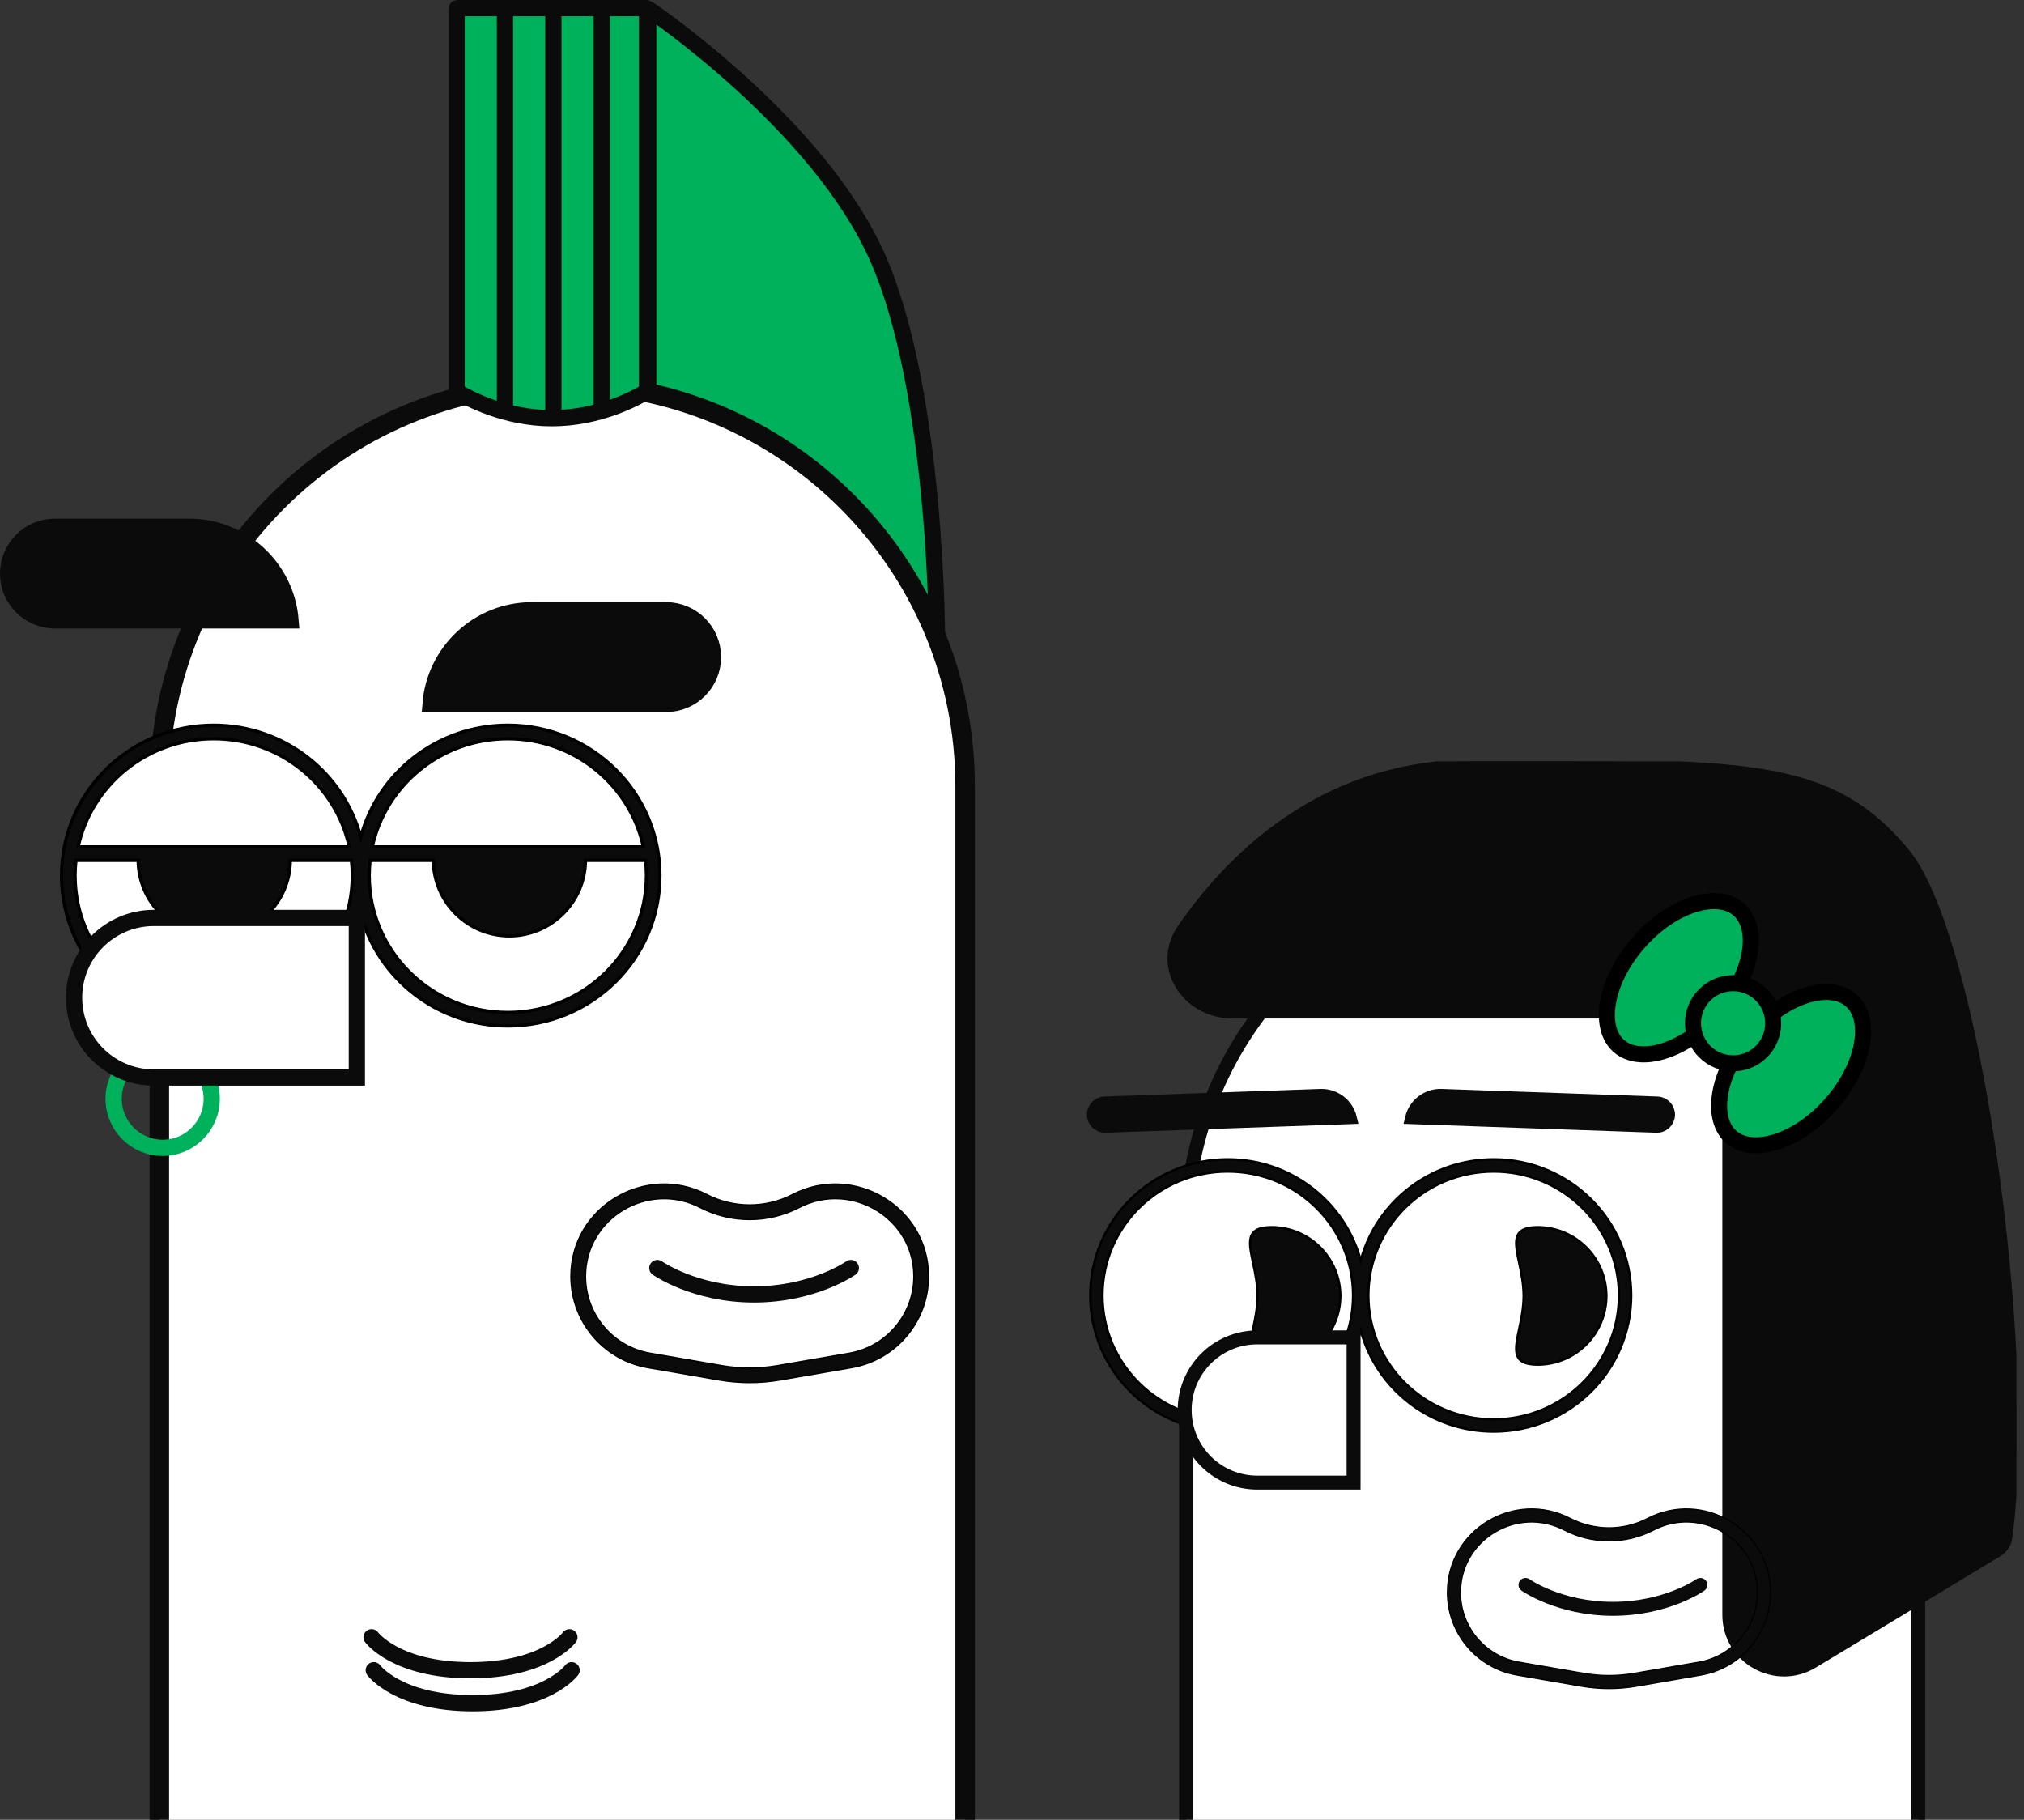 <svg width="218" height="196" viewBox="0 0 218 196" fill="none" xmlns="http://www.w3.org/2000/svg">
    <rect x="0" y="0" width="218" height="196" fill="#333333" stroke="none"/>
    <g clip-path="url(#clip0)">
        <path d="M70.434 1.062V41.898L77.813 44.532L87.829 50.065L94.682 57.442L100.48 65.609L99.689 50.855L98.635 40.317L95.472 29.252L91.782 22.402L86.775 15.552L80.713 9.229L70.434 1.062Z" fill="#00B15C" stroke="black" stroke-width="0.527"/>
        <path d="M17.164 84.702C17.164 60.737 36.592 41.309 60.557 41.309C84.522 41.309 103.95 60.737 103.95 84.702V197.283H17.164V84.702Z" fill="white" stroke="#0B0B0B" stroke-width="2.1"/>
        <ellipse cx="23.207" cy="94.207" rx="15.629" ry="15.149" fill="white"/>
        <ellipse cx="54.937" cy="94.207" rx="15.629" ry="15.149" fill="white"/>
        <mask id="path-5-outside-1" maskUnits="userSpaceOnUse" x="5.63" y="77.111" width="66" height="34" fill="black">
            <rect fill="white" x="5.63" y="77.111" width="66" height="34"/>
            <path fill-rule="evenodd" clip-rule="evenodd" d="M37.946 94.308C37.946 102.433 31.277 109.049 23.016 109.049C14.755 109.049 8.087 102.433 8.087 94.308C8.087 93.755 8.118 93.208 8.178 92.67H14.883C14.914 97.166 18.57 100.801 23.075 100.801C27.58 100.801 31.236 97.166 31.268 92.67H37.854C37.915 93.208 37.946 93.755 37.946 94.308ZM23.016 79.567C15.834 79.567 9.855 84.568 8.417 91.214H37.616C36.177 84.568 30.199 79.567 23.016 79.567ZM38.856 98.471C36.997 105.399 30.61 110.505 23.016 110.505C13.967 110.505 6.63 103.254 6.63 94.308C6.63 85.363 13.967 78.111 23.016 78.111C30.61 78.111 36.997 83.217 38.856 90.145C40.714 83.217 47.102 78.111 54.696 78.111C63.745 78.111 71.081 85.363 71.081 94.308C71.081 103.254 63.745 110.505 54.696 110.505C47.102 110.505 40.714 105.399 38.856 98.471ZM69.625 94.308C69.625 102.433 62.957 109.049 54.696 109.049C46.434 109.049 39.766 102.433 39.766 94.308C39.766 93.755 39.797 93.208 39.857 92.67H46.674C46.706 97.166 50.361 100.801 54.866 100.801C59.371 100.801 63.027 97.166 63.059 92.67H69.534C69.594 93.208 69.625 93.755 69.625 94.308ZM69.295 91.214H40.096C41.535 84.568 47.513 79.567 54.696 79.567C61.878 79.567 67.856 84.568 69.295 91.214Z"/>
        </mask>
        <path fill-rule="evenodd" clip-rule="evenodd" d="M37.946 94.308C37.946 102.433 31.277 109.049 23.016 109.049C14.755 109.049 8.087 102.433 8.087 94.308C8.087 93.755 8.118 93.208 8.178 92.67H14.883C14.914 97.166 18.57 100.801 23.075 100.801C27.58 100.801 31.236 97.166 31.268 92.67H37.854C37.915 93.208 37.946 93.755 37.946 94.308ZM23.016 79.567C15.834 79.567 9.855 84.568 8.417 91.214H37.616C36.177 84.568 30.199 79.567 23.016 79.567ZM38.856 98.471C36.997 105.399 30.61 110.505 23.016 110.505C13.967 110.505 6.63 103.254 6.63 94.308C6.63 85.363 13.967 78.111 23.016 78.111C30.61 78.111 36.997 83.217 38.856 90.145C40.714 83.217 47.102 78.111 54.696 78.111C63.745 78.111 71.081 85.363 71.081 94.308C71.081 103.254 63.745 110.505 54.696 110.505C47.102 110.505 40.714 105.399 38.856 98.471ZM69.625 94.308C69.625 102.433 62.957 109.049 54.696 109.049C46.434 109.049 39.766 102.433 39.766 94.308C39.766 93.755 39.797 93.208 39.857 92.67H46.674C46.706 97.166 50.361 100.801 54.866 100.801C59.371 100.801 63.027 97.166 63.059 92.67H69.534C69.594 93.208 69.625 93.755 69.625 94.308ZM69.295 91.214H40.096C41.535 84.568 47.513 79.567 54.696 79.567C61.878 79.567 67.856 84.568 69.295 91.214Z" fill="#0B0B0B"/>
        <path d="M8.178 92.67V92.495H8.022L8.004 92.651L8.178 92.67ZM14.883 92.67L15.057 92.669L15.056 92.495H14.883V92.67ZM31.268 92.67V92.495H31.094L31.093 92.669L31.268 92.67ZM37.854 92.67L38.028 92.651L38.011 92.495H37.854V92.67ZM8.417 91.214L8.246 91.177L8.2 91.389H8.417V91.214ZM37.616 91.214V91.389H37.833L37.787 91.177L37.616 91.214ZM38.856 98.471L39.025 98.425L38.856 97.795L38.687 98.425L38.856 98.471ZM38.856 90.145L38.687 90.191L38.856 90.821L39.025 90.191L38.856 90.145ZM39.857 92.67V92.495H39.701L39.684 92.651L39.857 92.67ZM46.674 92.67L46.849 92.669L46.847 92.495H46.674V92.67ZM63.059 92.67V92.495H62.885L62.884 92.669L63.059 92.67ZM69.534 92.67L69.707 92.651L69.69 92.495H69.534V92.67ZM40.096 91.214L39.925 91.177L39.879 91.389H40.096V91.214ZM69.295 91.214V91.389H69.512L69.466 91.177L69.295 91.214ZM23.016 109.224C31.372 109.224 38.12 102.532 38.12 94.308H37.77C37.77 102.335 31.183 108.874 23.016 108.874V109.224ZM7.912 94.308C7.912 102.532 14.66 109.224 23.016 109.224V108.874C14.85 108.874 8.262 102.335 8.262 94.308H7.912ZM8.004 92.651C7.943 93.195 7.912 93.748 7.912 94.308H8.262C8.262 93.761 8.292 93.221 8.352 92.69L8.004 92.651ZM14.883 92.495H8.178V92.845H14.883V92.495ZM14.707 92.671C14.74 97.263 18.474 100.976 23.075 100.976V100.626C18.666 100.626 15.089 97.069 15.057 92.669L14.707 92.671ZM23.075 100.976C27.676 100.976 31.41 97.263 31.443 92.671L31.093 92.669C31.062 97.069 27.484 100.626 23.075 100.626V100.976ZM37.854 92.495H31.268V92.845H37.854V92.495ZM38.12 94.308C38.12 93.748 38.089 93.195 38.028 92.651L37.68 92.69C37.74 93.221 37.77 93.761 37.77 94.308H38.12ZM8.588 91.251C10.009 84.685 15.916 79.742 23.016 79.742V79.392C15.751 79.392 9.702 84.451 8.246 91.177L8.588 91.251ZM37.616 91.039H8.417V91.389H37.616V91.039ZM23.016 79.742C30.116 79.742 36.023 84.685 37.445 91.251L37.787 91.177C36.331 84.451 30.281 79.392 23.016 79.392V79.742ZM23.016 110.68C30.69 110.68 37.146 105.52 39.025 98.516L38.687 98.425C36.849 105.278 30.53 110.33 23.016 110.33V110.68ZM6.455 94.308C6.455 103.352 13.872 110.68 23.016 110.68V110.33C14.061 110.33 6.805 103.155 6.805 94.308H6.455ZM23.016 77.936C13.872 77.936 6.455 85.264 6.455 94.308H6.805C6.805 85.461 14.061 78.286 23.016 78.286V77.936ZM39.025 90.1C37.146 83.096 30.69 77.936 23.016 77.936V78.286C30.53 78.286 36.849 83.338 38.687 90.191L39.025 90.1ZM54.696 77.936C47.022 77.936 40.566 83.096 38.687 90.1L39.025 90.191C40.863 83.338 47.182 78.286 54.696 78.286V77.936ZM71.256 94.308C71.256 85.264 63.84 77.936 54.696 77.936V78.286C63.65 78.286 70.906 85.461 70.906 94.308H71.256ZM54.696 110.68C63.84 110.68 71.256 103.352 71.256 94.308H70.906C70.906 103.155 63.65 110.33 54.696 110.33V110.68ZM38.687 98.516C40.566 105.52 47.022 110.68 54.696 110.68V110.33C47.182 110.33 40.863 105.278 39.025 98.425L38.687 98.516ZM54.696 109.224C63.051 109.224 69.8 102.532 69.8 94.308H69.45C69.45 102.335 62.862 108.874 54.696 108.874V109.224ZM39.591 94.308C39.591 102.532 46.34 109.224 54.696 109.224V108.874C46.529 108.874 39.941 102.335 39.941 94.308H39.591ZM39.684 92.651C39.623 93.195 39.591 93.748 39.591 94.308H39.941C39.941 93.761 39.972 93.221 40.031 92.69L39.684 92.651ZM46.674 92.495H39.857V92.845H46.674V92.495ZM54.866 100.626C50.458 100.626 46.88 97.069 46.849 92.669L46.499 92.671C46.531 97.263 50.265 100.976 54.866 100.976V100.626ZM62.884 92.669C62.853 97.069 59.275 100.626 54.866 100.626V100.976C59.468 100.976 63.201 97.263 63.234 92.671L62.884 92.669ZM69.534 92.495H63.059V92.845H69.534V92.495ZM69.8 94.308C69.8 93.748 69.769 93.195 69.707 92.651L69.36 92.69C69.419 93.221 69.45 93.761 69.45 94.308H69.8ZM40.096 91.389H69.295V91.039H40.096V91.389ZM54.696 79.392C47.43 79.392 41.381 84.451 39.925 91.177L40.267 91.251C41.688 84.685 47.596 79.743 54.696 79.743V79.392ZM69.466 91.177C68.01 84.451 61.961 79.392 54.696 79.392V79.743C61.795 79.743 67.702 84.685 69.124 91.251L69.466 91.177Z" fill="black" mask="url(#path-5-outside-1)"/>
        <path d="M0.875 61.779C0.875 58.994 3.133 56.736 5.918 56.736H20.369C26.128 56.736 30.849 61.177 31.295 66.821H5.918C3.133 66.821 0.875 64.564 0.875 61.779Z" fill="#0B0B0B" stroke="#0B0B0B" stroke-width="1.75"/>
        <path d="M76.794 70.773C76.794 67.988 74.537 65.731 71.752 65.731H57.3C51.542 65.731 46.82 70.172 46.374 75.816H71.752C74.537 75.816 76.794 73.558 76.794 70.773Z" fill="#0B0B0B" stroke="#0B0B0B" stroke-width="1.75"/>
        <path d="M61.567 137.473C61.567 130.051 69.529 125.317 76.121 128.734C79.003 130.228 82.492 130.228 85.374 128.734C91.966 125.317 99.928 130.051 99.928 137.473C99.928 142.289 96.46 146.406 91.712 147.227L84.014 148.557C81.852 148.93 79.642 148.93 77.481 148.557L69.783 147.227C65.035 146.406 61.567 142.289 61.567 137.473Z" fill="white"/>
        <path d="M91.458 145.755L83.76 147.085C81.766 147.43 79.728 147.43 77.735 147.085L70.037 145.755C66.005 145.059 63.061 141.563 63.061 137.473C63.061 131.196 69.813 127.146 75.433 130.059C78.747 131.777 82.748 131.777 86.062 130.059C91.682 127.146 98.434 131.196 98.434 137.473C98.434 141.563 95.489 145.059 91.458 145.755ZM76.154 128.669C69.515 125.228 61.494 129.995 61.494 137.473C61.494 142.325 64.988 146.472 69.77 147.299L77.468 148.628C79.638 149.003 81.857 149.003 84.027 148.628L91.724 147.299C96.507 146.472 100.001 142.325 100.001 137.473C100.001 129.995 91.98 125.228 85.341 128.669C82.479 130.152 79.016 130.152 76.154 128.669Z" fill="#0B0B0B" stroke="black" stroke-width="0.146"/>
        <path d="M70.802 136.576C70.802 136.576 74.828 139.416 81.221 139.416C87.615 139.416 91.64 136.576 91.64 136.576" stroke="#0B0B0B" stroke-width="1.75" stroke-linecap="round"/>
        <path d="M40.019 176.342C40.019 176.342 42.623 179.892 50.674 179.892C58.725 179.892 61.33 176.342 61.33 176.342" stroke="#0B0B0B" stroke-width="1.75" stroke-linecap="round"/>
        <path d="M40.255 179.892C40.255 179.892 42.86 183.443 50.911 183.443C58.962 183.443 61.567 179.892 61.567 179.892" stroke="#0B0B0B" stroke-width="1.75" stroke-linecap="round"/>
        <path d="M22.805 118.35C22.805 121.265 20.44 123.629 17.523 123.629C14.606 123.629 12.241 121.265 12.241 118.35C12.241 115.435 14.606 113.071 17.523 113.071C20.44 113.071 22.805 115.435 22.805 118.35Z" stroke="#00B15C" stroke-width="1.75"/>
        <path d="M7.979 107.462C7.979 102.716 11.826 98.869 16.572 98.869H38.433V116.055H16.572C11.826 116.055 7.979 112.208 7.979 107.462Z" fill="white" stroke="#0B0B0B" stroke-width="1.75"/>
        <path d="M49.182 0.947C49.182 0.907 49.214 0.875 49.254 0.875H69.618C69.658 0.875 69.691 0.907 69.691 0.947V42.129C69.691 42.137 69.689 42.143 69.689 42.146C68.454 42.897 64.474 45.045 59.436 45.045C54.398 45.045 50.418 42.897 49.184 42.146C49.183 42.143 49.182 42.137 49.182 42.129V0.947Z" fill="#00B15C" stroke="#0B0B0B" stroke-width="1.75"/>
        <path d="M70.489 0.356C70.089 0.086 69.545 0.192 69.275 0.592C69.004 0.993 69.11 1.537 69.511 1.807L70.489 0.356ZM94.587 27.896L93.785 28.246L94.587 27.896ZM70 1.082C69.511 1.807 69.51 1.807 69.51 1.807C69.511 1.807 69.511 1.807 69.511 1.807C69.511 1.807 69.512 1.808 69.513 1.808C69.515 1.81 69.518 1.812 69.522 1.814C69.53 1.82 69.542 1.828 69.559 1.84C69.592 1.862 69.642 1.897 69.708 1.943C69.84 2.034 70.036 2.171 70.288 2.352C70.793 2.712 71.524 3.244 72.421 3.929C74.216 5.298 76.675 7.275 79.33 9.699C84.658 14.566 90.695 21.169 93.785 28.246L95.389 27.546C92.15 20.128 85.893 13.324 80.51 8.407C77.809 5.94 75.309 3.931 73.483 2.537C72.569 1.841 71.824 1.297 71.305 0.927C71.046 0.742 70.844 0.6 70.705 0.504C70.636 0.456 70.583 0.42 70.546 0.395C70.528 0.383 70.514 0.373 70.505 0.367C70.5 0.364 70.496 0.361 70.494 0.359C70.493 0.358 70.492 0.358 70.491 0.357C70.49 0.357 70.49 0.357 70.49 0.357C70.49 0.356 70.489 0.356 70 1.082ZM93.785 28.246C96.891 35.356 98.464 45.443 99.254 53.826C99.648 58.002 99.845 61.729 99.943 64.412C99.993 65.753 100.017 66.832 100.029 67.575C100.036 67.947 100.039 68.234 100.04 68.428C100.041 68.525 100.041 68.599 100.041 68.648C100.042 68.673 100.042 68.691 100.042 68.703C100.042 68.709 100.042 68.714 100.042 68.717C100.042 68.718 100.042 68.719 100.042 68.72C100.042 68.72 100.042 68.72 100.042 68.721C100.042 68.721 100.042 68.721 100.917 68.721C101.792 68.721 101.792 68.721 101.792 68.72C101.792 68.72 101.792 68.719 101.792 68.719C101.792 68.718 101.792 68.717 101.792 68.715C101.792 68.712 101.792 68.707 101.792 68.7C101.792 68.687 101.792 68.667 101.791 68.641C101.791 68.59 101.791 68.514 101.79 68.415C101.789 68.216 101.785 67.923 101.779 67.546C101.767 66.793 101.742 65.702 101.692 64.348C101.593 61.641 101.394 57.879 100.997 53.661C100.204 45.255 98.613 34.929 95.389 27.546L93.785 28.246Z" fill="#0B0B0B"/>
        <line x1="54.391" y1="0.947" x2="54.391" y2="44.5" stroke="#0B0B0B" stroke-width="1.75"/>
        <line x1="64.811" y1="0.947" x2="64.811" y2="44.5" stroke="#0B0B0B" stroke-width="1.75"/>
        <line x1="59.601" y1="0.947" x2="59.601" y2="44.5" stroke="#0B0B0B" stroke-width="1.75"/>
    </g>
    <g clip-path="url(#clip1)">
        <path d="M127.755 132.886C127.755 111.112 145.406 93.461 167.18 93.461C188.954 93.461 206.605 111.112 206.605 132.886V196.959H127.755V132.886Z" fill="white" stroke="#0B0B0B" stroke-width="1.503"/>
        <ellipse cx="131.985" cy="139.436" rx="14.128" ry="13.716" fill="white"/>
        <ellipse cx="160.669" cy="139.436" rx="14.128" ry="13.716" fill="white"/>
        <mask id="path-24-outside-2" maskUnits="userSpaceOnUse" x="116.691" y="123.863" width="60" height="31" fill="black">
            <rect fill="white" x="116.691" y="123.863" width="60" height="31"/>
            <path fill-rule="evenodd" clip-rule="evenodd" d="M132.24 152.875C124.775 152.875 118.746 146.887 118.746 139.528C118.746 132.169 124.775 126.181 132.24 126.181C139.706 126.181 145.735 132.169 145.735 139.528C145.735 146.887 139.706 152.875 132.24 152.875ZM132.24 154.193C124.06 154.193 117.428 147.627 117.428 139.528C117.428 131.429 124.06 124.863 132.24 124.863C139.106 124.863 144.88 129.486 146.56 135.76C148.24 129.487 154.014 124.864 160.879 124.864C169.06 124.864 175.691 131.429 175.691 139.529C175.691 147.628 169.06 154.194 160.879 154.194C154.014 154.194 148.239 149.57 146.559 143.297C144.879 149.57 139.105 154.193 132.24 154.193ZM160.879 152.876C153.413 152.876 147.384 146.888 147.384 139.529C147.384 132.17 153.413 126.181 160.879 126.181C168.344 126.181 174.373 132.17 174.373 139.529C174.373 146.888 168.344 152.876 160.879 152.876ZM165.615 132.174C162.814 132.174 163.143 133.731 163.629 136.028C163.852 137.081 164.107 138.29 164.109 139.576C164.107 140.862 163.852 142.071 163.629 143.124C163.143 145.421 162.814 146.978 165.615 146.978C169.697 146.978 173.008 143.672 173.021 139.589H173.021L173.021 139.576L173.021 139.563H173.021C173.008 135.48 169.697 132.174 165.615 132.174ZM136.955 146.978C134.154 146.978 134.483 145.421 134.969 143.124C135.192 142.071 135.447 140.862 135.449 139.576C135.447 138.29 135.192 137.081 134.969 136.028C134.483 133.731 134.154 132.174 136.955 132.174C141.037 132.174 144.348 135.48 144.361 139.563H144.361C144.361 139.568 144.361 139.572 144.361 139.576C144.361 139.58 144.361 139.585 144.361 139.589H144.361C144.348 143.672 141.037 146.978 136.955 146.978Z"/>
        </mask>
        <path fill-rule="evenodd" clip-rule="evenodd" d="M132.24 152.875C124.775 152.875 118.746 146.887 118.746 139.528C118.746 132.169 124.775 126.181 132.24 126.181C139.706 126.181 145.735 132.169 145.735 139.528C145.735 146.887 139.706 152.875 132.24 152.875ZM132.24 154.193C124.06 154.193 117.428 147.627 117.428 139.528C117.428 131.429 124.06 124.863 132.24 124.863C139.106 124.863 144.88 129.486 146.56 135.76C148.24 129.487 154.014 124.864 160.879 124.864C169.06 124.864 175.691 131.429 175.691 139.529C175.691 147.628 169.06 154.194 160.879 154.194C154.014 154.194 148.239 149.57 146.559 143.297C144.879 149.57 139.105 154.193 132.24 154.193ZM160.879 152.876C153.413 152.876 147.384 146.888 147.384 139.529C147.384 132.17 153.413 126.181 160.879 126.181C168.344 126.181 174.373 132.17 174.373 139.529C174.373 146.888 168.344 152.876 160.879 152.876ZM165.615 132.174C162.814 132.174 163.143 133.731 163.629 136.028C163.852 137.081 164.107 138.29 164.109 139.576C164.107 140.862 163.852 142.071 163.629 143.124C163.143 145.421 162.814 146.978 165.615 146.978C169.697 146.978 173.008 143.672 173.021 139.589H173.021L173.021 139.576L173.021 139.563H173.021C173.008 135.48 169.697 132.174 165.615 132.174ZM136.955 146.978C134.154 146.978 134.483 145.421 134.969 143.124C135.192 142.071 135.447 140.862 135.449 139.576C135.447 138.29 135.192 137.081 134.969 136.028C134.483 133.731 134.154 132.174 136.955 132.174C141.037 132.174 144.348 135.48 144.361 139.563H144.361C144.361 139.568 144.361 139.572 144.361 139.576C144.361 139.58 144.361 139.585 144.361 139.589H144.361C144.348 143.672 141.037 146.978 136.955 146.978Z" fill="#0B0B0B"/>
        <path d="M146.56 135.76L146.681 135.792L146.56 136.244L146.439 135.792L146.56 135.76ZM146.559 143.297L146.438 143.264L146.559 142.813L146.68 143.264L146.559 143.297ZM163.629 136.028L163.751 136.002L163.629 136.028ZM164.109 139.576L164.234 139.576L164.234 139.576L164.109 139.576ZM163.629 143.124L163.751 143.15L163.629 143.124ZM173.021 139.589L172.896 139.588L172.897 139.464H173.021V139.589ZM173.021 139.589L173.147 139.589L173.147 139.714H173.021V139.589ZM173.021 139.576L172.896 139.576L172.896 139.576L173.021 139.576ZM173.021 139.563V139.438H173.147L173.147 139.563L173.021 139.563ZM173.021 139.563V139.689H172.897L172.896 139.564L173.021 139.563ZM134.969 143.124L135.091 143.15L134.969 143.124ZM135.449 139.576L135.574 139.576V139.576L135.449 139.576ZM134.969 136.028L134.846 136.054L134.969 136.028ZM144.361 139.563V139.689H144.236L144.236 139.564L144.361 139.563ZM144.361 139.563V139.438H144.487V139.563H144.361ZM144.361 139.576L144.236 139.576V139.576L144.361 139.576ZM144.361 139.589H144.487V139.714H144.361V139.589ZM144.361 139.589L144.236 139.588L144.236 139.464H144.361V139.589ZM118.871 139.528C118.871 146.817 124.843 152.75 132.24 152.75V153C124.707 153 118.62 146.957 118.62 139.528H118.871ZM132.24 126.306C124.843 126.306 118.871 132.239 118.871 139.528H118.62C118.62 132.099 124.707 126.055 132.24 126.055V126.306ZM145.61 139.528C145.61 132.239 139.638 126.306 132.24 126.306V126.055C139.774 126.055 145.86 132.099 145.86 139.528H145.61ZM132.24 152.75C139.638 152.75 145.61 146.817 145.61 139.528H145.86C145.86 146.957 139.774 153 132.24 153V152.75ZM117.553 139.528C117.553 147.557 124.128 154.068 132.24 154.068V154.318C123.992 154.318 117.302 147.698 117.302 139.528H117.553ZM132.24 124.988C124.128 124.988 117.553 131.499 117.553 139.528H117.302C117.302 131.358 123.992 124.737 132.24 124.737V124.988ZM146.439 135.792C144.773 129.573 139.048 124.988 132.24 124.988V124.737C139.163 124.737 144.986 129.4 146.681 135.727L146.439 135.792ZM160.879 124.989C154.071 124.989 148.346 129.573 146.681 135.792L146.439 135.727C148.133 129.4 153.957 124.738 160.879 124.738V124.989ZM175.566 139.529C175.566 131.5 168.992 124.989 160.879 124.989V124.738C169.127 124.738 175.817 131.359 175.817 139.529H175.566ZM160.879 154.069C168.992 154.069 175.566 147.558 175.566 139.529H175.817C175.817 147.698 169.127 154.319 160.879 154.319V154.069ZM146.68 143.264C148.346 149.484 154.071 154.069 160.879 154.069V154.319C153.956 154.319 148.133 149.657 146.438 143.329L146.68 143.264ZM132.24 154.068C139.048 154.068 144.773 149.483 146.438 143.264L146.68 143.329C144.986 149.656 139.163 154.318 132.24 154.318V154.068ZM147.509 139.529C147.509 146.818 153.481 152.751 160.879 152.751V153.001C153.345 153.001 147.259 146.958 147.259 139.529H147.509ZM160.879 126.307C153.481 126.307 147.509 132.24 147.509 139.529H147.259C147.259 132.099 153.345 126.056 160.879 126.056V126.307ZM174.248 139.529C174.248 132.24 168.276 126.307 160.879 126.307V126.056C168.412 126.056 174.499 132.099 174.499 139.529H174.248ZM160.879 152.751C168.276 152.751 174.248 146.818 174.248 139.529H174.499C174.499 146.958 168.412 153.001 160.879 153.001V152.751ZM163.506 136.054C163.385 135.481 163.272 134.947 163.216 134.471C163.16 133.996 163.158 133.566 163.27 133.203C163.383 132.833 163.611 132.539 163.998 132.341C164.378 132.147 164.906 132.049 165.615 132.049V132.299C164.924 132.299 164.442 132.395 164.112 132.564C163.787 132.73 163.603 132.969 163.509 133.276C163.413 133.589 163.41 133.979 163.465 134.442C163.519 134.904 163.63 135.426 163.751 136.002L163.506 136.054ZM163.984 139.576C163.982 138.305 163.729 137.108 163.506 136.054L163.751 136.002C163.974 137.054 164.233 138.275 164.234 139.576L163.984 139.576ZM163.506 143.099C163.729 142.044 163.982 140.847 163.984 139.576L164.234 139.576C164.233 140.877 163.974 142.098 163.751 143.15L163.506 143.099ZM165.615 147.104C164.906 147.104 164.378 147.005 163.998 146.811C163.611 146.613 163.383 146.319 163.27 145.949C163.158 145.586 163.16 145.156 163.216 144.681C163.272 144.205 163.385 143.671 163.506 143.099L163.751 143.15C163.63 143.726 163.519 144.248 163.465 144.71C163.41 145.173 163.413 145.563 163.509 145.876C163.603 146.183 163.787 146.422 164.112 146.588C164.442 146.757 164.924 146.853 165.615 146.853V147.104ZM173.147 139.589C173.133 143.742 169.766 147.104 165.615 147.104V146.853C169.628 146.853 172.883 143.603 172.896 139.588L173.147 139.589ZM173.021 139.714H173.021V139.464H173.021V139.714ZM173.147 139.576L173.147 139.589L172.896 139.589L172.896 139.576L173.147 139.576ZM173.147 139.563L173.147 139.576L172.896 139.576L172.896 139.563L173.147 139.563ZM173.021 139.438H173.021V139.689H173.021V139.438ZM165.615 132.049C169.766 132.049 173.133 135.411 173.147 139.563L172.896 139.564C172.883 135.549 169.628 132.299 165.615 132.299V132.049ZM135.091 143.15C134.969 143.726 134.859 144.248 134.805 144.71C134.75 145.173 134.753 145.563 134.849 145.876C134.943 146.183 135.127 146.422 135.451 146.588C135.782 146.757 136.264 146.853 136.955 146.853V147.104C136.245 147.104 135.718 147.005 135.337 146.811C134.951 146.613 134.723 146.319 134.609 145.949C134.498 145.586 134.5 145.156 134.556 144.681C134.612 144.205 134.725 143.671 134.846 143.099L135.091 143.15ZM135.574 139.576C135.573 140.877 135.314 142.098 135.091 143.15L134.846 143.099C135.069 142.044 135.322 140.847 135.324 139.576L135.574 139.576ZM135.091 136.002C135.314 137.054 135.573 138.275 135.574 139.576L135.324 139.576C135.322 138.305 135.069 137.108 134.846 136.054L135.091 136.002ZM136.955 132.299C136.264 132.299 135.782 132.395 135.451 132.564C135.127 132.73 134.943 132.969 134.849 133.276C134.753 133.589 134.75 133.979 134.805 134.442C134.859 134.904 134.969 135.426 135.091 136.002L134.846 136.054C134.725 135.481 134.612 134.947 134.556 134.471C134.5 133.996 134.498 133.566 134.609 133.203C134.723 132.833 134.951 132.539 135.337 132.341C135.718 132.147 136.245 132.049 136.955 132.049V132.299ZM144.236 139.564C144.223 135.549 140.968 132.299 136.955 132.299V132.049C141.106 132.049 144.473 135.411 144.486 139.563L144.236 139.564ZM144.361 139.689H144.361V139.438H144.361V139.689ZM144.236 139.576C144.236 139.572 144.236 139.567 144.236 139.563H144.487C144.487 139.568 144.486 139.572 144.486 139.576L144.236 139.576ZM144.236 139.589C144.236 139.585 144.236 139.58 144.236 139.576L144.486 139.576C144.486 139.58 144.487 139.584 144.487 139.589H144.236ZM144.361 139.464H144.361V139.714H144.361V139.464ZM136.955 146.853C140.968 146.853 144.223 143.603 144.236 139.588L144.486 139.589C144.473 143.742 141.106 147.104 136.955 147.104V146.853Z" fill="black" mask="url(#path-24-outside-2)"/>
        <path d="M127.599 151.866C127.599 147.547 131.1 144.045 135.42 144.045H145.79V159.687H135.42C131.1 159.687 127.599 156.186 127.599 151.866Z" fill="white" stroke="#0B0B0B" stroke-width="1.503"/>
        <path d="M179.771 120.099C179.796 119.378 179.232 118.772 178.511 118.747L155.262 117.927C153.684 117.872 152.329 118.948 151.979 120.428L178.419 121.36C179.14 121.385 179.746 120.821 179.771 120.099Z" fill="#0B0B0B" stroke="#0B0B0B" stroke-width="1.286"/>
        <path d="M117.711 120.099C117.686 119.378 118.25 118.772 118.971 118.747L142.22 117.928C143.798 117.873 145.153 118.949 145.504 120.429L119.063 121.36C118.342 121.385 117.736 120.821 117.711 120.099Z" fill="#0B0B0B" stroke="#0B0B0B" stroke-width="1.286"/>
        <path d="M185.724 109.491H132.776C127.541 109.491 124.085 104.133 127.065 99.829C133.085 91.136 143.222 82.003 158.819 82.003C187.811 82.003 197.088 81.573 205.438 91.666C213.118 100.95 219.264 145.906 216.514 165.676C216.411 166.42 215.968 167.054 215.324 167.442L195.472 179.418C191.188 182.003 185.724 178.917 185.724 173.914V109.491Z" fill="#0B0B0B" stroke="#0B0B0B" stroke-width="0.429"/>
        <ellipse cx="157.03" cy="96.788" rx="0.642" ry="0.214" fill="#0B0B0B"/>
        <ellipse cx="160.883" cy="97.645" rx="0.642" ry="0.214" fill="#0B0B0B"/>
        <ellipse cx="158.742" cy="95.073" rx="0.642" ry="0.214" fill="#0B0B0B"/>
        <ellipse cx="157.458" cy="99.359" rx="0.642" ry="0.214" fill="#0B0B0B"/>
        <ellipse cx="166.449" cy="95.502" rx="0.642" ry="0.214" fill="#0B0B0B"/>
        <ellipse cx="163.88" cy="94.216" rx="0.642" ry="0.214" fill="#0B0B0B"/>
        <ellipse cx="168.589" cy="98.931" rx="0.642" ry="0.214" fill="#0B0B0B"/>
        <ellipse cx="172.871" cy="98.502" rx="0.642" ry="0.214" fill="#0B0B0B"/>
        <ellipse cx="172.442" cy="95.93" rx="0.642" ry="0.214" fill="#0B0B0B"/>
        <ellipse cx="175.439" cy="95.073" rx="0.642" ry="0.214" fill="#0B0B0B"/>
        <ellipse cx="169.017" cy="94.644" rx="0.642" ry="0.214" fill="#0B0B0B"/>
        <ellipse cx="175.867" cy="97.216" rx="0.642" ry="0.214" fill="#0B0B0B"/>
        <ellipse cx="175.867" cy="99.359" rx="0.642" ry="0.214" fill="#0B0B0B"/>
        <ellipse cx="180.577" cy="101.074" rx="0.642" ry="0.214" fill="#0B0B0B"/>
        <ellipse cx="183.146" cy="99.359" rx="0.642" ry="0.214" fill="#0B0B0B"/>
        <ellipse cx="182.717" cy="97.645" rx="0.642" ry="0.214" fill="#0B0B0B"/>
        <ellipse cx="184.858" cy="101.502" rx="0.642" ry="0.214" fill="#0B0B0B"/>
        <ellipse cx="186.999" cy="99.788" rx="0.642" ry="0.214" fill="#0B0B0B"/>
        <ellipse cx="179.293" cy="98.502" rx="0.642" ry="0.214" fill="#0B0B0B"/>
        <ellipse cx="178.864" cy="96.359" rx="0.642" ry="0.214" fill="#0B0B0B"/>
        <ellipse cx="169.446" cy="96.788" rx="0.642" ry="0.214" fill="#0B0B0B"/>
        <ellipse cx="165.592" cy="98.073" rx="0.642" ry="0.214" fill="#0B0B0B"/>
        <ellipse cx="163.024" cy="99.359" rx="0.642" ry="0.214" fill="#0B0B0B"/>
        <ellipse cx="162.168" cy="95.93" rx="0.642" ry="0.214" fill="#0B0B0B"/>
        <ellipse cx="152.749" cy="98.931" rx="0.642" ry="0.214" fill="#0B0B0B"/>
        <path d="M182.981 179.021L176.022 180.225C174.22 180.537 172.377 180.537 170.575 180.225L163.616 179.021C159.97 178.39 157.306 175.223 157.306 171.518C157.306 165.833 163.413 162.164 168.496 164.803C171.491 166.357 175.107 166.357 178.101 164.803C183.184 162.164 189.291 165.833 189.291 171.518C189.291 175.223 186.627 178.39 182.981 179.021ZM169.145 163.55C163.145 160.435 155.897 164.75 155.897 171.518C155.897 175.909 159.054 179.663 163.376 180.411L170.335 181.615C172.296 181.955 174.301 181.955 176.262 181.615L183.221 180.411C187.543 179.663 190.7 175.909 190.7 171.518C190.7 164.75 183.452 160.435 177.452 163.55C174.865 164.893 171.733 164.893 169.145 163.55Z" fill="#0B0B0B" stroke="black" stroke-width="0.125"/>
        <path d="M164.308 170.706C164.308 170.706 167.947 173.278 173.727 173.278C179.507 173.278 183.146 170.706 183.146 170.706" stroke="#0B0B0B" stroke-width="1.503" stroke-linecap="round"/>
        <path d="M199.378 107.748C200.445 108.686 200.897 110.321 200.552 112.392C200.21 114.448 199.092 116.793 197.239 118.9C195.386 121.008 193.203 122.417 191.208 123.02C189.198 123.627 187.519 123.387 186.452 122.449C185.385 121.511 184.933 119.876 185.277 117.805C185.62 115.749 186.738 113.404 188.591 111.297C190.444 109.189 192.627 107.78 194.622 107.177C196.632 106.57 198.311 106.81 199.378 107.748Z" fill="#00B15C" stroke="black" stroke-width="1.727"/>
        <path d="M187.287 97.96C188.354 98.898 188.807 100.533 188.462 102.604C188.119 104.66 187.001 107.005 185.148 109.112C183.295 111.22 181.112 112.629 179.117 113.232C177.108 113.839 175.428 113.599 174.361 112.661C173.294 111.723 172.842 110.088 173.187 108.017C173.529 105.961 174.647 103.616 176.5 101.509C178.353 99.401 180.536 97.992 182.531 97.39C184.541 96.782 186.22 97.022 187.287 97.96Z" fill="#00B15C" stroke="black" stroke-width="1.727"/>
        <circle cx="186.667" cy="110.212" r="4.318" fill="#00B15C" stroke="black" stroke-width="1.727"/>
    </g>
    <defs>
        <clipPath id="clip0">
            <rect width="105" height="196" fill="white"/>
        </clipPath>
        <clipPath id="clip1">
            <rect width="100.182" height="114" fill="white" transform="translate(117 82)"/>
        </clipPath>
    </defs>
</svg>
